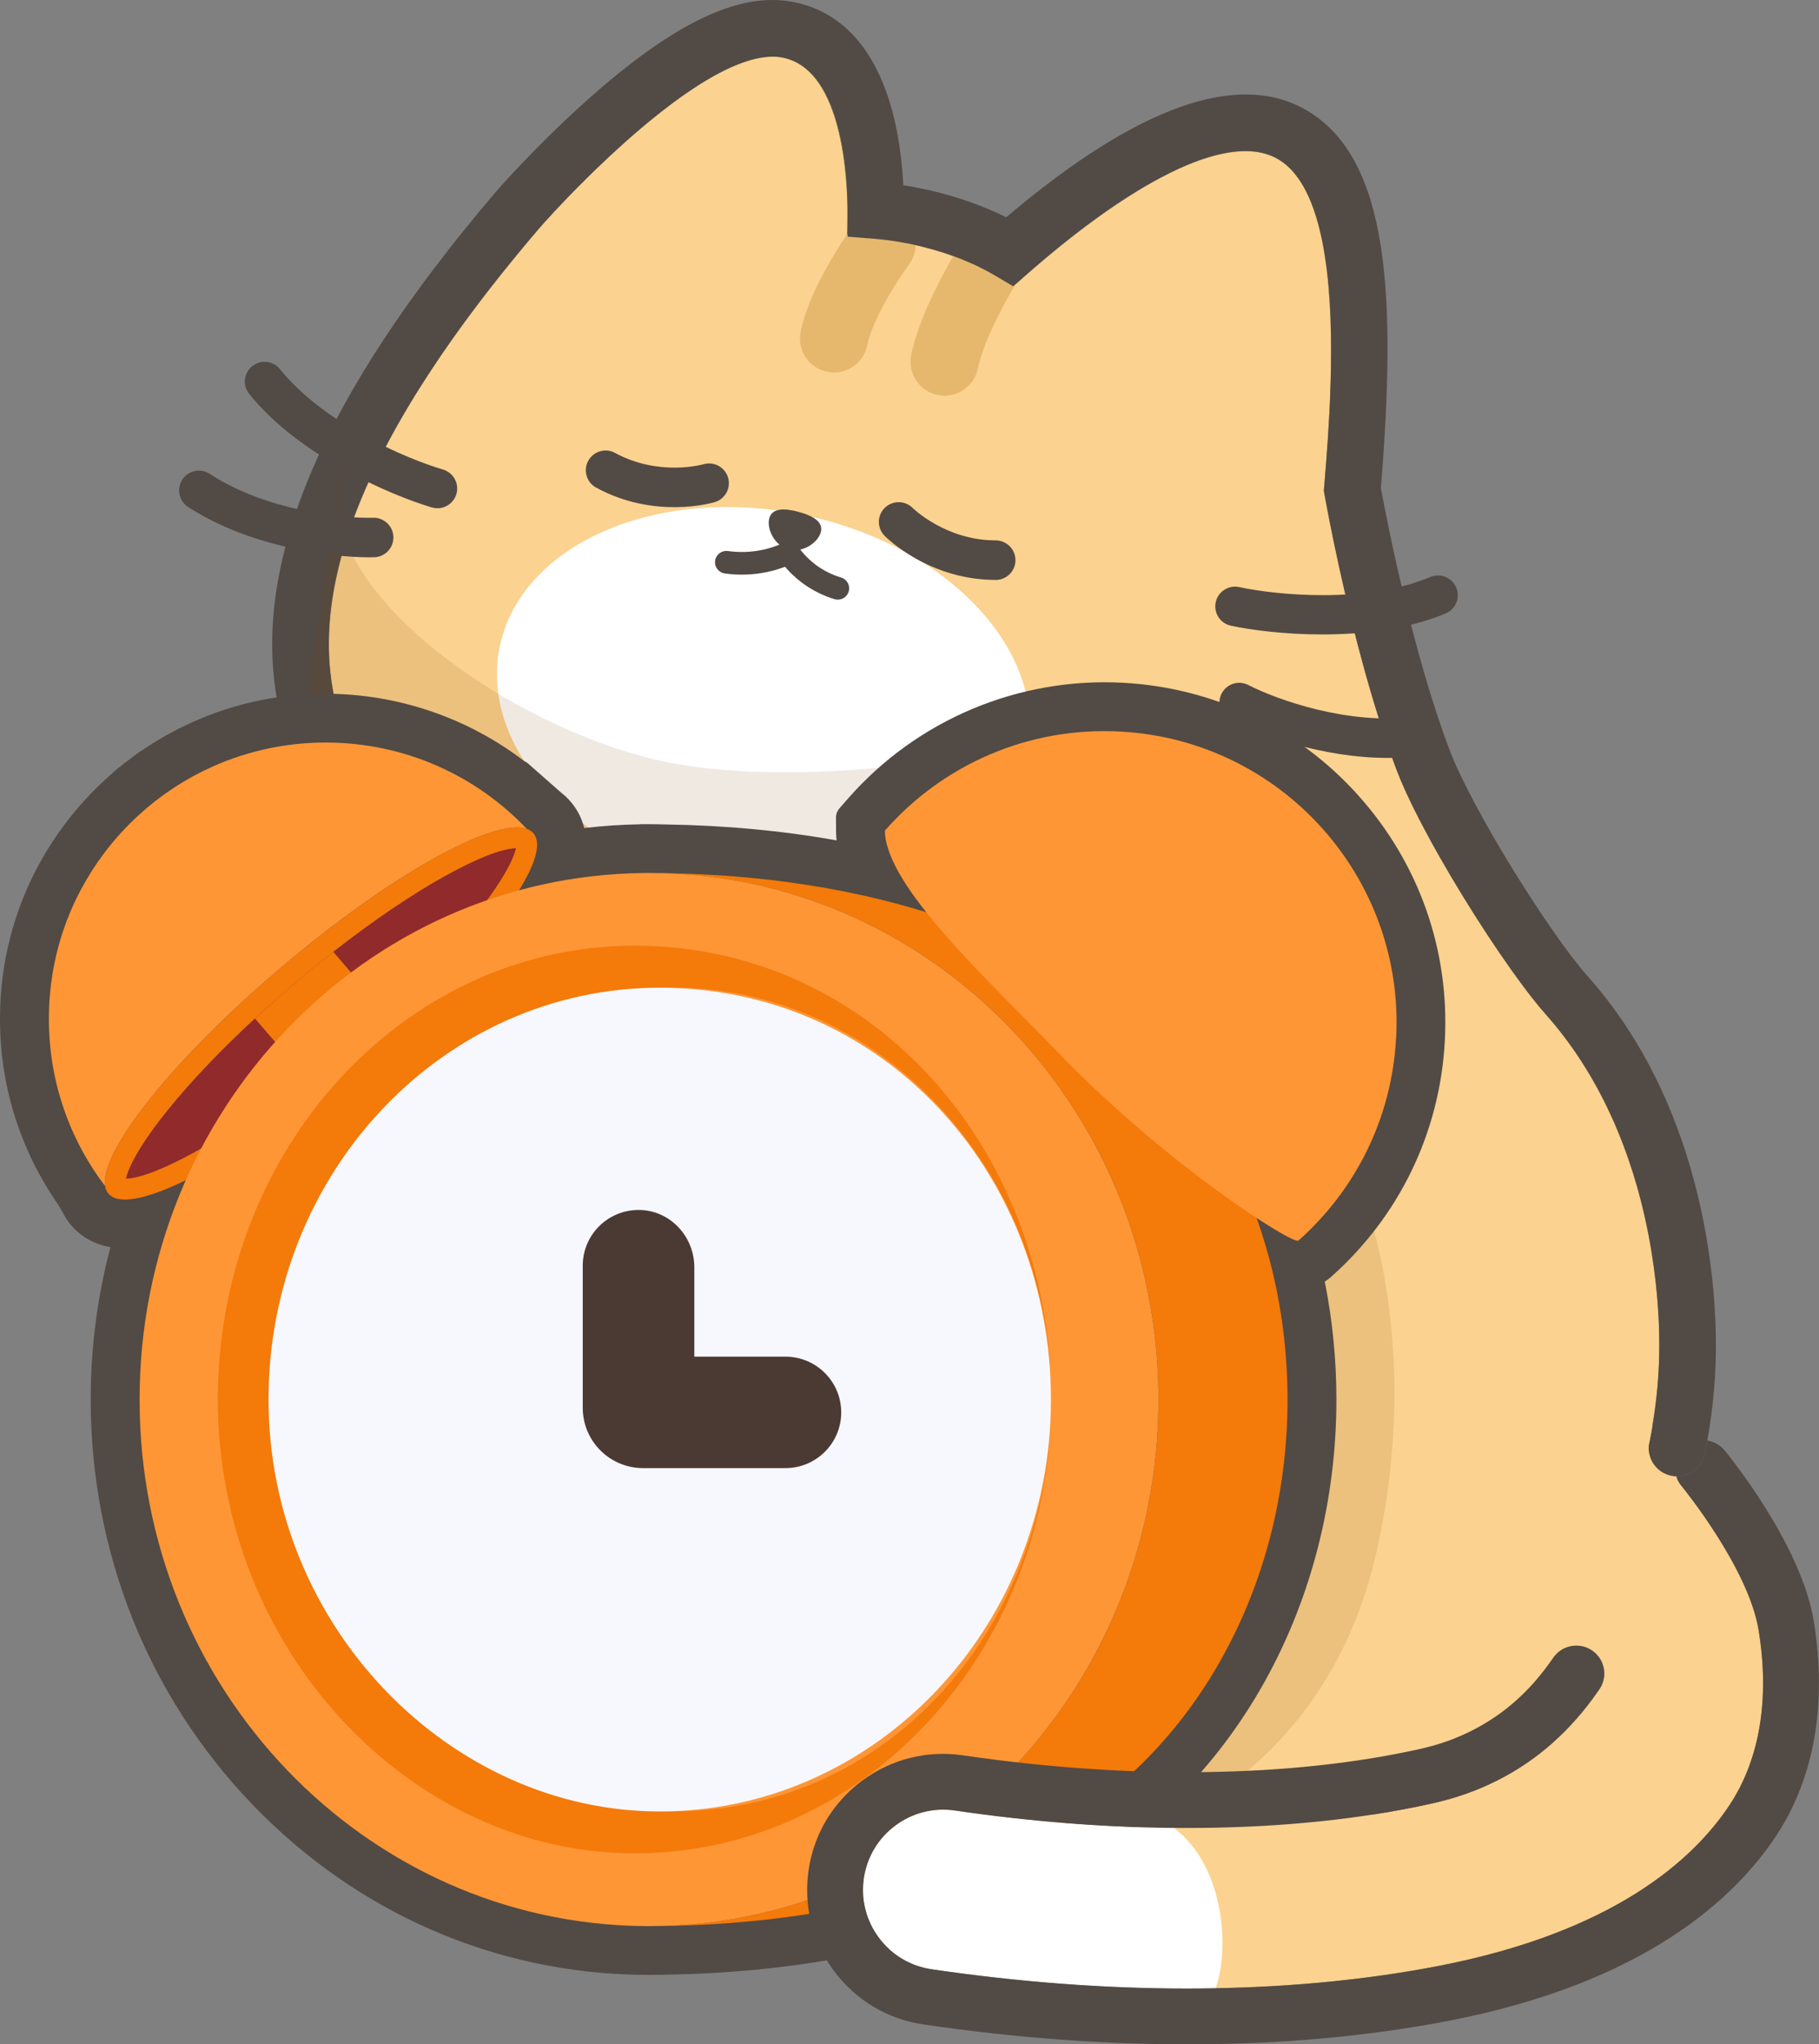 <svg width="154" height="173" viewBox="0 0 154 173" fill="none" xmlns="http://www.w3.org/2000/svg">
<rect x="0" y="0" width="154" height="173" fill="#808080" stroke="none"/>
<g clip-path="url(#clip0_2449_29536)">
<path d="M140.479 113.851C140.479 114.075 140.476 114.296 140.47 114.518C140.47 114.624 140.47 114.73 140.464 114.836C140.464 115.01 140.455 115.181 140.45 115.353C140.444 115.477 140.438 115.603 140.432 115.727C140.42 115.952 140.408 116.173 140.396 116.394C140.373 116.737 140.346 117.079 140.317 117.418C140.222 118.513 140.083 119.581 139.903 120.626C139.811 121.184 139.708 121.733 139.592 122.276C137.7 131.285 133.187 138.205 130.168 142.041C130.163 142.053 130.154 142.062 130.145 142.071C128.856 143.708 127.845 144.783 127.434 145.207C127.21 145.441 126.982 145.671 126.751 145.898C126.695 145.954 126.639 146.007 126.583 146.063C126.332 146.311 126.077 146.553 125.817 146.795C125.548 147.046 125.273 147.294 124.998 147.539C124.992 147.545 124.987 147.551 124.981 147.553C124.413 148.058 123.831 148.545 123.243 149.008C121.031 150.767 118.684 152.275 116.237 153.553C112.465 155.524 108.454 156.955 104.321 157.926C104.3 157.929 104.283 157.932 104.265 157.938C104.064 157.985 103.86 158.029 103.659 158.077C103.047 158.212 102.435 158.339 101.82 158.454C101.811 158.454 101.802 158.457 101.797 158.46C101.392 158.534 100.984 158.608 100.576 158.676C100.558 158.679 100.54 158.682 100.525 158.685C100.141 158.746 99.757 158.808 99.367 158.865C98.693 158.965 98.013 159.053 97.327 159.13C96.928 159.177 96.523 159.219 96.121 159.254C95.879 159.278 95.639 159.301 95.4 159.319C94.977 159.354 94.554 159.387 94.132 159.413C94.126 159.413 94.117 159.416 94.111 159.413C93.481 159.455 92.852 159.487 92.222 159.508C91.974 159.52 91.725 159.528 91.474 159.531C91.314 159.537 91.158 159.54 90.998 159.543C90.806 159.549 90.614 159.552 90.422 159.552C90.171 159.552 89.922 159.558 89.671 159.558H89.523C89.183 159.558 88.843 159.555 88.506 159.549C88.143 159.543 87.782 159.537 87.418 159.526C87.099 159.517 86.777 159.505 86.458 159.49C86.233 159.481 86.008 159.472 85.787 159.458C85.515 159.446 85.243 159.431 84.974 159.413C84.705 159.399 84.439 159.381 84.17 159.36C80.495 159.098 76.874 158.575 73.395 157.843C72.544 157.669 71.704 157.478 70.871 157.277C70.167 157.106 69.472 156.929 68.787 156.74C65.807 155.937 62.969 154.987 60.332 153.933C59.942 153.777 59.558 153.618 59.174 153.455C58.978 153.373 58.786 153.29 58.594 153.208C58.316 153.087 58.038 152.966 57.764 152.842C56.874 152.443 55.733 151.93 54.411 151.278C54.199 151.171 53.983 151.062 53.761 150.953C52.354 150.245 50.77 149.383 49.085 148.35C43.923 145.193 37.961 140.483 33.184 133.433C33.045 133.227 32.904 133.017 32.764 132.805C32.626 132.592 32.49 132.38 32.354 132.164C32.342 132.147 32.33 132.129 32.318 132.111C32.058 131.698 31.801 131.276 31.547 130.845C31.417 130.621 31.284 130.394 31.156 130.166C31.026 129.939 30.899 129.709 30.772 129.476C30.361 128.723 29.98 127.971 29.622 127.221C26.282 120.228 25.197 113.606 24.901 108.554C24.872 108.073 24.851 107.612 24.837 107.167C24.831 106.966 24.825 106.768 24.819 106.576C24.816 106.479 24.813 106.382 24.813 106.287C24.801 105.564 24.804 104.886 24.81 104.257C24.81 104.139 24.813 104.024 24.816 103.912C24.822 103.682 24.828 103.46 24.834 103.245C24.845 102.808 24.86 102.424 24.875 102.097C24.887 101.802 24.896 101.489 24.901 101.159C24.904 101.052 24.907 100.94 24.907 100.828C24.91 100.716 24.91 100.601 24.913 100.486C24.916 100.258 24.919 100.025 24.922 99.783C24.922 99.665 24.925 99.544 24.925 99.423C24.928 99.199 24.931 98.969 24.934 98.736C24.937 98.503 24.94 98.267 24.943 98.022C24.946 97.78 24.949 97.535 24.955 97.284C24.964 96.909 24.972 96.523 24.984 96.13C24.99 95.953 24.996 95.773 25.005 95.593C25.014 95.31 25.029 95.023 25.04 94.734C25.052 94.525 25.061 94.315 25.076 94.103C25.085 93.938 25.097 93.775 25.105 93.61C25.129 93.271 25.153 92.928 25.182 92.58C25.212 92.232 25.244 91.881 25.28 91.527C25.301 91.347 25.318 91.169 25.339 90.993C25.36 90.812 25.38 90.635 25.404 90.452C25.425 90.264 25.451 90.072 25.478 89.88C25.502 89.709 25.525 89.538 25.552 89.364C25.605 88.998 25.664 88.632 25.729 88.26C25.762 88.074 25.794 87.888 25.83 87.702C25.862 87.516 25.901 87.327 25.939 87.141C25.977 86.956 26.016 86.767 26.057 86.578C26.14 86.194 26.229 85.811 26.326 85.427C26.374 85.244 26.418 85.064 26.468 84.881C26.518 84.692 26.572 84.503 26.625 84.314C26.678 84.123 26.734 83.934 26.79 83.745C26.796 83.724 26.802 83.704 26.808 83.683C26.921 83.323 27.036 82.963 27.16 82.606C27.29 82.225 27.426 81.847 27.574 81.467C27.645 81.278 27.721 81.089 27.798 80.9C27.931 80.57 28.073 80.242 28.221 79.915C28.262 79.823 28.304 79.729 28.348 79.637C28.413 79.493 28.481 79.348 28.552 79.206C28.638 79.023 28.73 78.843 28.821 78.663C28.86 78.587 28.898 78.51 28.936 78.436C29.002 78.309 29.07 78.182 29.137 78.055C29.256 77.834 29.38 77.616 29.504 77.397C29.584 77.259 29.667 77.117 29.749 76.978C29.841 76.825 29.933 76.674 30.03 76.524C30.483 75.795 30.976 75.078 31.514 74.376C31.612 74.252 31.706 74.128 31.807 74.004C31.91 73.868 32.02 73.735 32.129 73.602C32.161 73.564 32.191 73.526 32.227 73.487C32.318 73.375 32.416 73.263 32.513 73.148C32.904 72.697 33.317 72.248 33.752 71.808C33.826 71.731 33.9 71.658 33.977 71.584C34.603 70.961 35.274 70.356 35.992 69.772C36.56 69.309 35.257 69.002 34.958 68.94C34.919 68.931 34.899 68.928 34.899 68.928C34.701 68.686 34.491 68.45 34.272 68.214L34.175 68.108C33.873 67.789 33.548 67.459 33.211 67.122C32.38 66.284 31.502 65.402 30.704 64.328C30.627 64.224 30.55 64.118 30.477 64.012C30.4 63.906 30.326 63.796 30.252 63.684C30.187 63.587 30.122 63.487 30.06 63.383C30.024 63.33 29.992 63.28 29.959 63.224C29.773 62.914 29.593 62.59 29.421 62.244C29.359 62.114 29.294 61.984 29.235 61.849C29.179 61.728 29.126 61.604 29.07 61.477C29.064 61.465 29.061 61.45 29.055 61.439C28.998 61.297 28.942 61.155 28.886 61.008C28.78 60.724 28.679 60.429 28.588 60.123C28.529 59.919 28.469 59.715 28.419 59.503C28.393 59.405 28.369 59.308 28.348 59.208C28.298 59.007 28.257 58.8 28.215 58.591C28.153 58.258 28.097 57.924 28.05 57.585C26.894 49.292 30.79 40.298 35.738 32.498C36.247 31.699 36.782 30.89 37.34 30.07C39.33 27.148 41.417 24.436 43.365 22.052C44.059 21.199 44.778 20.338 45.52 19.467C46.061 18.833 47.503 17.236 49.431 15.321C49.617 15.135 49.809 14.943 50.007 14.752C50.045 14.713 50.087 14.672 50.128 14.633C50.235 14.527 50.344 14.421 50.456 14.315C51.187 13.609 51.967 12.878 52.78 12.152C52.88 12.06 52.981 11.969 53.084 11.88C53.279 11.706 53.477 11.532 53.675 11.361L54.057 11.033C54.432 10.712 54.796 10.408 55.154 10.118C55.319 9.983 55.482 9.853 55.641 9.726C55.789 9.608 55.934 9.493 56.079 9.381C56.431 9.106 56.773 8.847 57.104 8.602C57.341 8.428 57.577 8.259 57.814 8.091C57.82 8.088 57.826 8.082 57.832 8.079C60.344 6.312 62.842 5.004 64.902 4.819C65.018 4.807 65.13 4.798 65.237 4.795C65.384 4.795 65.526 4.795 65.659 4.798C65.881 4.81 66.082 4.833 66.265 4.872C66.345 4.886 66.422 4.904 66.499 4.925C66.673 4.969 66.842 5.025 67.004 5.09C67.054 5.108 67.105 5.128 67.155 5.152C71.199 6.899 71.817 14.43 71.746 18.499V18.57C71.734 19.187 71.707 19.724 71.675 20.143C72.257 20.122 72.872 20.131 73.504 20.166H73.564L73.951 20.202C74.181 20.22 74.415 20.243 74.645 20.267C75.101 20.314 75.565 20.376 76.032 20.456C76.047 20.459 76.058 20.459 76.073 20.462C76.26 20.494 76.446 20.526 76.629 20.562C76.936 20.618 77.244 20.68 77.545 20.751C77.699 20.783 77.853 20.819 78.004 20.857C78.101 20.878 78.196 20.904 78.29 20.931C78.737 21.043 79.183 21.17 79.623 21.308C79.919 21.4 80.212 21.497 80.504 21.601C80.649 21.654 80.794 21.707 80.939 21.76C81.228 21.869 81.515 21.984 81.799 22.102C81.941 22.161 82.08 22.223 82.222 22.285C82.503 22.409 82.778 22.539 83.049 22.675C83.457 22.878 83.856 23.094 84.244 23.321C84.255 23.327 84.264 23.333 84.276 23.339C84.779 23.64 85.261 23.959 85.716 24.298C85.967 24.071 86.283 23.784 86.659 23.451C86.848 23.286 87.049 23.109 87.265 22.923C87.339 22.855 87.412 22.79 87.486 22.731C90.141 20.444 94.602 16.861 98.959 14.678C99.053 14.627 99.145 14.583 99.237 14.539C102.335 13.025 105.362 12.249 107.62 13.181C107.72 13.223 107.818 13.267 107.916 13.314C107.924 13.32 107.936 13.323 107.945 13.329C108.043 13.376 108.137 13.429 108.232 13.486C108.288 13.518 108.344 13.553 108.397 13.589C108.507 13.66 108.613 13.736 108.717 13.816H108.72C108.823 13.899 108.924 13.984 109.021 14.073H109.024C109.074 14.12 109.125 14.167 109.169 14.214C109.317 14.356 109.456 14.507 109.589 14.669C112.616 18.296 112.902 26.679 112.601 33.753V33.782C112.583 34.166 112.565 34.547 112.548 34.921C112.515 35.559 112.477 36.181 112.438 36.783C112.423 37.025 112.409 37.261 112.391 37.495C112.353 38.079 112.311 38.639 112.27 39.171C112.255 39.354 112.24 39.531 112.225 39.708C112.199 40.074 112.169 40.425 112.143 40.755C112.128 40.912 112.116 41.068 112.104 41.219L112.078 41.531L112.084 41.561L112.104 41.682C112.113 41.726 112.122 41.779 112.134 41.838C112.143 41.886 112.152 41.936 112.16 41.992C112.175 42.077 112.193 42.175 112.214 42.284C112.225 42.337 112.234 42.396 112.246 42.455C112.282 42.65 112.323 42.877 112.373 43.128C112.388 43.196 112.4 43.27 112.415 43.346C112.456 43.571 112.503 43.812 112.556 44.072C112.574 44.164 112.595 44.261 112.613 44.358C112.672 44.654 112.734 44.966 112.802 45.294C112.823 45.406 112.846 45.518 112.87 45.63C112.882 45.681 112.893 45.734 112.902 45.784C112.938 45.964 112.976 46.147 113.018 46.336C113.047 46.477 113.08 46.622 113.109 46.769C113.157 46.997 113.207 47.23 113.26 47.466C113.29 47.599 113.316 47.731 113.346 47.87C113.396 48.097 113.446 48.33 113.502 48.566C113.913 50.417 114.41 52.509 114.98 54.693C115.108 55.18 115.241 55.672 115.377 56.168C115.377 56.174 115.38 56.177 115.38 56.183C115.456 56.472 115.536 56.761 115.619 57.053C115.708 57.363 115.796 57.673 115.885 57.986C115.971 58.29 116.059 58.591 116.151 58.895C116.231 59.166 116.314 59.441 116.396 59.712C116.408 59.745 116.417 59.777 116.426 59.807C116.503 60.06 116.58 60.314 116.662 60.568C116.73 60.786 116.798 61.005 116.869 61.22C116.923 61.388 116.976 61.554 117.032 61.722C117.413 62.888 117.812 64.029 118.229 65.133C118.333 65.408 118.448 65.697 118.572 65.995C118.652 66.181 118.735 66.37 118.82 66.564C118.865 66.665 118.909 66.768 118.956 66.871L119.08 67.146C119.095 67.172 119.107 67.202 119.122 67.234C119.261 67.532 119.406 67.839 119.559 68.152C119.613 68.261 119.666 68.373 119.725 68.486C119.834 68.71 119.95 68.937 120.068 69.167C120.242 69.51 120.425 69.861 120.615 70.215C121.011 70.967 121.436 71.737 121.883 72.519C124.428 76.99 127.57 81.738 129.805 84.565C130.171 85.031 130.52 85.448 130.84 85.808C130.973 85.955 131.103 86.106 131.23 86.256C131.36 86.407 131.487 86.557 131.611 86.708C131.735 86.858 131.859 87.012 131.981 87.165C132.105 87.322 132.229 87.478 132.347 87.634C132.459 87.779 132.569 87.926 132.678 88.074C132.743 88.162 132.811 88.251 132.873 88.343C132.971 88.472 133.065 88.605 133.157 88.738C133.184 88.776 133.21 88.815 133.237 88.853C133.328 88.986 133.42 89.116 133.509 89.248C134.472 90.68 135.306 92.149 136.024 93.631C136.089 93.763 136.151 93.896 136.214 94.029C136.58 94.802 136.914 95.578 137.219 96.354C137.281 96.511 137.343 96.67 137.402 96.826C137.464 96.989 137.526 97.154 137.585 97.316C137.65 97.49 137.712 97.665 137.774 97.842C137.828 97.992 137.881 98.143 137.931 98.293C138.043 98.618 138.147 98.942 138.25 99.267C138.351 99.586 138.448 99.904 138.537 100.22C138.543 100.244 138.549 100.267 138.558 100.288C138.691 100.742 138.812 101.194 138.924 101.64C139.988 105.786 140.317 109.406 140.42 111.587C140.423 111.682 140.429 111.773 140.435 111.865C140.444 112.098 140.452 112.322 140.458 112.534C140.461 112.65 140.464 112.759 140.467 112.859V112.903C140.467 112.962 140.467 113.015 140.467 113.066C140.467 113.116 140.47 113.163 140.47 113.21C140.47 113.423 140.476 113.638 140.476 113.851H140.479Z" fill="#FBD28F"/>
<path d="M86.968 63.714C88.707 55.028 80.115 45.992 67.779 43.531C55.442 41.07 44.032 46.117 42.293 54.803C40.554 63.489 49.146 72.525 61.483 74.986C73.819 77.447 85.23 72.4 86.968 63.714Z" fill="white"/>
<path d="M79.972 33.487C79.786 33.487 79.597 33.469 79.405 33.431C77.847 33.121 76.836 31.607 77.146 30.052C77.924 26.163 80.966 21.235 81.096 21.028C81.932 19.68 83.709 19.264 85.057 20.099C86.408 20.934 86.824 22.704 85.988 24.053C84.977 25.679 83.215 29.052 82.789 31.177C82.517 32.543 81.314 33.487 79.972 33.487Z" fill="#E6B86E"/>
<path d="M70.608 31.52C70.421 31.52 70.232 31.502 70.04 31.463C68.482 31.154 67.471 29.64 67.782 28.085C68.571 24.148 71.947 19.483 72.328 18.963C73.271 17.685 75.071 17.414 76.351 18.352C77.631 19.294 77.906 21.091 76.963 22.369C75.81 23.93 73.833 27.17 73.425 29.212C73.153 30.578 71.95 31.523 70.608 31.523V31.52Z" fill="#E6B86E"/>
<path d="M71.208 48.877C70.578 48.688 69.984 48.411 69.437 48.057C68.79 47.638 68.228 47.112 67.749 46.505C67.998 46.449 68.246 46.357 68.485 46.218C68.994 45.92 69.369 45.481 69.49 45.041C69.546 44.828 69.54 44.631 69.467 44.448C69.399 44.277 69.275 44.117 69.094 43.973C68.778 43.719 68.281 43.498 67.616 43.318C66.951 43.138 66.41 43.076 66.011 43.138C65.781 43.173 65.591 43.247 65.449 43.359C65.296 43.48 65.186 43.648 65.13 43.858C65.012 44.297 65.112 44.867 65.402 45.38C65.562 45.664 65.76 45.903 65.99 46.089C65.506 46.286 65.006 46.44 64.498 46.543C63.557 46.735 62.591 46.764 61.627 46.632C61.101 46.561 60.619 46.924 60.545 47.449C60.471 47.974 60.838 48.455 61.364 48.529C62.544 48.691 63.729 48.656 64.885 48.42C65.423 48.311 65.949 48.157 66.463 47.962C67.022 48.62 67.672 49.19 68.397 49.659C69.094 50.111 69.854 50.462 70.655 50.704C70.747 50.73 70.841 50.745 70.933 50.745C71.344 50.745 71.725 50.48 71.849 50.066C72.003 49.559 71.716 49.025 71.208 48.871V48.877Z" fill="#524A44"/>
<path d="M84.294 49.075C78.63 49.075 75.039 45.492 74.888 45.339C74.24 44.681 74.249 43.621 74.909 42.975C75.568 42.329 76.629 42.337 77.276 42.996C77.297 43.016 80.073 45.731 84.294 45.731C85.219 45.731 85.97 46.481 85.97 47.404C85.97 48.328 85.219 49.078 84.294 49.078V49.075Z" fill="#524A44"/>
<path d="M50.471 41.263C55.44 43.975 60.315 42.553 60.519 42.491C61.403 42.222 61.905 41.29 61.636 40.407C61.367 39.522 60.433 39.023 59.549 39.292C59.52 39.301 55.78 40.351 52.076 38.33C51.263 37.887 50.246 38.185 49.803 38.994C49.36 39.803 49.658 40.821 50.468 41.263H50.471Z" fill="#524A44"/>
<path d="M144.544 121.904C144.476 122.278 144.402 122.653 144.325 123.028C144.227 123.494 144 123.901 143.689 124.217C143.234 124.683 142.599 124.955 141.922 124.94C141.78 124.937 141.635 124.92 141.49 124.89C140.263 124.636 139.453 123.494 139.592 122.275C139.708 121.732 139.811 121.184 139.903 120.626C140.083 119.581 140.222 118.513 140.317 117.418C140.349 117.079 140.376 116.739 140.396 116.394C140.408 116.173 140.42 115.952 140.432 115.727C140.441 115.603 140.447 115.476 140.45 115.353C140.456 115.181 140.461 115.01 140.464 114.836C140.47 114.73 140.47 114.624 140.47 114.517C140.476 114.296 140.479 114.072 140.479 113.85C140.479 113.629 140.476 113.423 140.473 113.21C140.473 113.163 140.47 113.116 140.47 113.066C140.47 113.012 140.47 112.959 140.47 112.903V112.859C140.467 112.759 140.464 112.649 140.461 112.534C140.456 112.322 140.447 112.098 140.438 111.864C140.435 111.776 140.429 111.682 140.423 111.587C140.32 109.406 139.991 105.786 138.927 101.639C138.815 101.194 138.694 100.742 138.561 100.288C138.552 100.267 138.546 100.244 138.54 100.22C138.451 99.904 138.354 99.585 138.253 99.267C138.15 98.942 138.046 98.618 137.934 98.293C137.884 98.142 137.834 97.992 137.777 97.841C137.715 97.665 137.653 97.49 137.588 97.316C137.532 97.154 137.47 96.992 137.405 96.826C137.346 96.67 137.287 96.514 137.222 96.354C136.917 95.578 136.583 94.802 136.217 94.029C136.155 93.896 136.092 93.763 136.027 93.63C135.309 92.149 134.475 90.68 133.512 89.248C133.423 89.115 133.331 88.986 133.24 88.853C133.213 88.814 133.187 88.776 133.16 88.738C133.068 88.605 132.974 88.472 132.876 88.342C132.814 88.251 132.746 88.162 132.681 88.074C132.572 87.926 132.462 87.779 132.35 87.634C132.232 87.478 132.108 87.321 131.984 87.165C131.862 87.011 131.738 86.858 131.614 86.708C131.49 86.557 131.363 86.407 131.233 86.256C131.106 86.106 130.976 85.955 130.843 85.808C130.523 85.448 130.174 85.031 129.808 84.565C127.573 81.738 124.431 76.99 121.886 72.519C121.439 71.737 121.014 70.967 120.618 70.215C120.428 69.861 120.245 69.509 120.071 69.167C119.953 68.937 119.837 68.71 119.728 68.485C119.672 68.373 119.618 68.264 119.562 68.152C119.412 67.839 119.264 67.532 119.125 67.234C119.11 67.202 119.098 67.172 119.083 67.146C119.042 67.051 119.001 66.96 118.959 66.871C118.912 66.768 118.868 66.665 118.823 66.564C118.738 66.37 118.655 66.181 118.575 65.995C118.451 65.697 118.336 65.407 118.232 65.133C117.815 64.029 117.416 62.887 117.035 61.722C116.979 61.554 116.926 61.388 116.872 61.22C116.801 61.005 116.733 60.786 116.665 60.568C116.586 60.314 116.506 60.06 116.429 59.807C116.42 59.777 116.411 59.745 116.399 59.712C116.317 59.441 116.237 59.169 116.154 58.895C116.065 58.591 115.977 58.287 115.888 57.986C115.799 57.673 115.711 57.363 115.622 57.053C115.542 56.761 115.462 56.472 115.383 56.183C115.383 56.177 115.38 56.174 115.38 56.168C115.244 55.672 115.111 55.179 114.983 54.693C114.413 52.509 113.916 50.417 113.505 48.566C113.452 48.33 113.399 48.097 113.349 47.87C113.319 47.731 113.293 47.599 113.263 47.466C113.21 47.227 113.16 46.996 113.112 46.769C113.083 46.622 113.05 46.477 113.021 46.336C112.982 46.147 112.944 45.964 112.905 45.784C112.897 45.733 112.885 45.68 112.873 45.63C112.852 45.515 112.829 45.403 112.805 45.294C112.737 44.963 112.675 44.651 112.616 44.358C112.598 44.261 112.577 44.164 112.56 44.072C112.509 43.812 112.462 43.57 112.418 43.346C112.403 43.269 112.391 43.196 112.376 43.128C112.329 42.877 112.288 42.653 112.249 42.455C112.237 42.396 112.228 42.337 112.217 42.284C112.199 42.178 112.181 42.08 112.163 41.992C112.155 41.936 112.146 41.885 112.137 41.838L112.107 41.682L112.087 41.561C112.084 41.546 112.081 41.537 112.081 41.531L112.107 41.218C112.119 41.068 112.134 40.915 112.146 40.755C112.172 40.425 112.202 40.074 112.228 39.708C112.243 39.533 112.258 39.353 112.273 39.171C112.314 38.639 112.356 38.079 112.394 37.494C112.412 37.261 112.426 37.022 112.441 36.783C112.48 36.181 112.518 35.559 112.551 34.921C112.571 34.546 112.589 34.166 112.604 33.782V33.753C112.905 26.679 112.619 18.296 109.592 14.669C109.459 14.506 109.32 14.356 109.172 14.214C109.128 14.167 109.077 14.12 109.027 14.076H109.024C108.927 13.984 108.826 13.899 108.723 13.819H108.72C108.616 13.736 108.51 13.659 108.4 13.589C108.347 13.553 108.291 13.518 108.235 13.485C108.14 13.429 108.046 13.379 107.948 13.329C107.939 13.323 107.927 13.32 107.919 13.314C107.821 13.267 107.723 13.223 107.623 13.181C105.365 12.249 102.338 13.025 99.24 14.539C99.148 14.583 99.053 14.63 98.962 14.678C95.636 16.321 91.755 19.033 87.49 22.731C87.416 22.79 87.342 22.855 87.268 22.923C87.206 22.973 87.147 23.026 87.085 23.079L86.662 23.451L85.775 24.227L84.279 23.339C84.279 23.339 84.258 23.327 84.247 23.321C83.865 23.094 83.466 22.878 83.052 22.675C82.784 22.536 82.506 22.406 82.225 22.285C82.086 22.22 81.944 22.158 81.802 22.102C81.521 21.978 81.234 21.866 80.942 21.76C80.8 21.701 80.655 21.648 80.507 21.601C80.218 21.494 79.925 21.397 79.626 21.308C79.189 21.167 78.746 21.043 78.293 20.931C78.199 20.904 78.104 20.878 78.007 20.857C77.853 20.822 77.702 20.783 77.548 20.751C77.247 20.68 76.939 20.618 76.632 20.562C76.446 20.526 76.26 20.491 76.076 20.462C76.061 20.459 76.05 20.459 76.035 20.456C75.568 20.376 75.104 20.314 74.648 20.267C74.282 20.225 73.921 20.193 73.567 20.169H73.507L71.757 20.025L71.749 18.57V18.499C71.82 14.43 71.202 6.899 67.158 5.152C67.108 5.128 67.057 5.108 67.007 5.09C66.845 5.025 66.676 4.969 66.502 4.925C66.425 4.904 66.348 4.886 66.268 4.872C66.085 4.833 65.884 4.81 65.662 4.798C65.523 4.789 65.384 4.789 65.24 4.795C62.922 4.866 59.998 6.471 57.108 8.602C56.776 8.846 56.434 9.106 56.082 9.381C55.937 9.493 55.789 9.608 55.644 9.726C55.482 9.853 55.319 9.983 55.157 10.118C54.799 10.408 54.435 10.711 54.06 11.033L53.678 11.361C53.48 11.532 53.282 11.706 53.087 11.88C52.984 11.969 52.883 12.06 52.783 12.152C51.97 12.877 51.19 13.609 50.459 14.315C50.35 14.421 50.241 14.527 50.131 14.633C50.09 14.672 50.048 14.713 50.01 14.751C49.812 14.943 49.62 15.132 49.434 15.321C47.506 17.236 46.064 18.832 45.523 19.467C44.781 20.337 44.062 21.199 43.368 22.052C41.42 24.436 39.333 27.148 37.343 30.07C36.785 30.89 36.25 31.699 35.741 32.498C29.575 42.172 27.045 50.455 28.053 57.584C28.1 57.924 28.156 58.257 28.218 58.591C28.26 58.8 28.301 59.007 28.351 59.208C28.372 59.308 28.396 59.405 28.422 59.503C28.472 59.715 28.532 59.919 28.591 60.122C28.682 60.429 28.783 60.724 28.889 61.008C28.942 61.155 28.999 61.297 29.058 61.438C29.064 61.45 29.067 61.465 29.073 61.477C29.126 61.604 29.179 61.728 29.238 61.849C29.297 61.984 29.359 62.114 29.424 62.244C29.593 62.589 29.773 62.914 29.962 63.224C29.995 63.28 30.027 63.33 30.063 63.383C30.125 63.486 30.19 63.587 30.255 63.684C30.329 63.796 30.403 63.906 30.48 64.012C30.553 64.121 30.63 64.224 30.707 64.328C31.505 65.402 32.383 66.284 33.214 67.122C33.551 67.459 33.876 67.789 34.178 68.108L34.275 68.214C34.494 68.45 34.704 68.686 34.902 68.928C34.902 68.928 34.922 68.931 34.961 68.94L35.783 69.816L34.107 71.457C34.065 71.498 34.021 71.54 33.98 71.584C33.903 71.658 33.829 71.731 33.755 71.808C33.32 72.248 32.907 72.696 32.516 73.148C32.419 73.26 32.321 73.372 32.23 73.487C32.194 73.526 32.164 73.564 32.132 73.602C32.023 73.735 31.913 73.868 31.81 74.004C31.709 74.128 31.612 74.252 31.517 74.376C30.979 75.078 30.485 75.795 30.033 76.524C29.936 76.674 29.844 76.825 29.752 76.975C29.67 77.117 29.587 77.256 29.507 77.397C29.383 77.616 29.259 77.834 29.14 78.055C29.073 78.182 29.005 78.309 28.939 78.436C28.901 78.51 28.863 78.587 28.824 78.663C28.73 78.843 28.641 79.023 28.555 79.206C28.484 79.348 28.416 79.493 28.351 79.637C28.307 79.728 28.265 79.823 28.224 79.914C28.076 80.242 27.934 80.57 27.801 80.9C27.722 81.089 27.648 81.278 27.577 81.467C27.429 81.847 27.29 82.225 27.163 82.606C27.039 82.966 26.921 83.326 26.811 83.683C26.805 83.704 26.799 83.724 26.793 83.745C26.734 83.937 26.681 84.126 26.628 84.314C26.572 84.503 26.521 84.692 26.471 84.881C26.421 85.064 26.374 85.244 26.329 85.427C26.232 85.811 26.143 86.194 26.06 86.578C26.019 86.764 25.98 86.953 25.942 87.141C25.904 87.327 25.865 87.516 25.833 87.702C25.797 87.888 25.762 88.077 25.732 88.26C25.667 88.632 25.608 88.998 25.555 89.363C25.528 89.537 25.502 89.709 25.481 89.88C25.454 90.072 25.428 90.263 25.407 90.452C25.383 90.632 25.36 90.812 25.342 90.992C25.321 91.169 25.301 91.347 25.283 91.523C25.247 91.881 25.215 92.232 25.185 92.58C25.156 92.928 25.132 93.27 25.108 93.61C25.097 93.775 25.088 93.94 25.079 94.103C25.064 94.315 25.055 94.525 25.044 94.734C25.029 95.023 25.017 95.313 25.008 95.593C24.999 95.773 24.993 95.953 24.987 96.13C24.976 96.522 24.967 96.909 24.958 97.284C24.952 97.535 24.949 97.78 24.946 98.022C24.943 98.263 24.94 98.502 24.937 98.736C24.934 98.969 24.931 99.199 24.928 99.423C24.928 99.544 24.925 99.665 24.925 99.783C24.922 100.022 24.919 100.255 24.916 100.486C24.913 100.601 24.913 100.716 24.91 100.828C24.907 100.94 24.907 101.049 24.904 101.158C24.899 101.486 24.89 101.802 24.878 102.097C24.863 102.424 24.848 102.808 24.837 103.245C24.828 103.454 24.822 103.676 24.819 103.912C24.819 104.024 24.813 104.139 24.813 104.257C24.801 104.865 24.801 105.546 24.816 106.287C24.816 106.382 24.816 106.479 24.822 106.576C24.822 106.768 24.831 106.966 24.84 107.167C24.854 107.612 24.875 108.073 24.904 108.554C25.2 113.606 26.285 120.228 29.625 127.221C29.983 127.971 30.364 128.723 30.775 129.476C30.902 129.709 31.029 129.939 31.16 130.166C31.287 130.394 31.417 130.621 31.55 130.845C31.801 131.276 32.058 131.698 32.321 132.111C32.333 132.129 32.345 132.146 32.357 132.164C32.49 132.38 32.629 132.595 32.767 132.805C32.907 133.017 33.048 133.226 33.187 133.433C37.964 140.483 43.926 145.193 49.088 148.35C50.773 149.383 52.357 150.245 53.764 150.953C53.986 151.065 54.202 151.174 54.414 151.278C55.736 151.93 56.877 152.443 57.767 152.842C58.042 152.965 58.319 153.086 58.597 153.207C58.789 153.293 58.982 153.376 59.177 153.455C59.561 153.618 59.945 153.777 60.335 153.933C63.055 155.028 65.887 155.97 68.787 156.754C68.645 157.241 68.538 157.743 68.462 158.254C68.296 159.387 68.296 160.517 68.462 161.618C64.06 160.482 59.794 159.003 55.798 157.206C50.226 154.704 35.425 148.055 26.56 131.76C19.4 118.599 19.915 106.03 20.086 101.899C20.113 101.185 20.125 100.306 20.134 99.373C20.207 92.385 20.34 79.717 29.099 69.775C27.009 67.624 24.494 64.658 23.506 59.485C21.248 47.652 27.252 33.546 41.866 16.369C42.848 15.215 46.628 11.08 50.941 7.395C57.713 1.608 62.883 -0.688 67.205 0.177C72.748 1.28 75.999 6.757 76.478 15.681C79.547 16.15 82.579 17.094 85.187 18.387C96.313 8.959 104.886 5.925 110.685 9.372C117.644 13.506 118.22 25.118 116.908 41.295C117.428 44.119 119.556 55.094 122.713 63.442C124.632 68.506 131.23 79.035 134.425 82.626C143.955 93.329 145.182 107.53 145.268 113.139C145.312 116.049 145.07 118.991 144.544 121.904Z" fill="#524A44"/>
<path d="M24.902 108.554C25.2 113.458 26.27 120.186 29.622 127.221C26.282 120.228 25.197 113.606 24.902 108.554Z" fill="#524A44"/>
<path d="M34.899 68.929C34.701 68.687 34.491 68.451 34.272 68.215L34.958 68.941C34.919 68.932 34.899 68.929 34.899 68.929Z" fill="#524A44"/>
<path d="M43.365 22.053C41.109 24.824 39.102 27.494 37.34 30.07C39.33 27.149 41.417 24.437 43.365 22.053Z" fill="#524A44"/>
<path d="M49.085 148.351C43.924 145.193 37.961 140.483 33.184 133.434C37.979 140.492 43.989 145.223 49.085 148.351Z" fill="#524A44"/>
<path d="M64.906 4.819C63.357 4.97 61.092 5.793 57.835 8.08C60.347 6.313 62.845 5.005 64.906 4.819Z" fill="#524A44"/>
<path d="M57.832 8.08C57.832 8.08 57.82 8.089 57.814 8.092C57.82 8.089 57.826 8.083 57.832 8.08Z" fill="#524A44"/>
<path d="M57.105 8.602C57.341 8.428 57.578 8.26 57.814 8.092C57.583 8.254 57.347 8.425 57.105 8.602Z" fill="#524A44"/>
<path d="M65.237 4.795C65.127 4.798 65.015 4.81 64.903 4.819C65.018 4.807 65.13 4.798 65.237 4.795Z" fill="#524A44"/>
<path d="M67.155 5.152C71.199 6.899 71.817 14.43 71.746 18.5V17.827C71.731 15.215 71.347 6.994 67.155 5.152Z" fill="#524A44"/>
<path d="M74.646 20.267C74.279 20.226 73.918 20.194 73.564 20.17L73.951 20.202C74.181 20.22 74.415 20.244 74.646 20.267Z" fill="#524A44"/>
<path d="M76.032 20.456C75.571 20.38 75.107 20.318 74.645 20.268C75.101 20.315 75.565 20.377 76.032 20.456Z" fill="#524A44"/>
<path d="M99.237 14.539C102.335 13.025 105.362 12.249 107.62 13.181C105.604 12.367 102.737 12.851 99.237 14.539Z" fill="#524A44"/>
<path d="M109.589 14.669C112.616 18.296 112.902 26.679 112.601 33.753C112.891 26.771 112.616 18.313 109.589 14.669Z" fill="#524A44"/>
<path d="M129.805 84.565C127.508 81.676 124.392 76.946 121.883 72.519C124.428 76.99 127.57 81.738 129.805 84.565Z" fill="#524A44"/>
<path d="M130.825 145.146C131.466 145.762 131.688 146.65 131.484 147.456C131.386 147.849 131.188 148.217 130.887 148.53C121.626 158.127 108.53 163.571 93.017 164.271C91.9 164.321 90.759 164.347 89.624 164.347C84.341 164.347 78.961 163.819 73.703 162.804C72.901 162.651 72.103 162.485 71.308 162.305C70.353 162.093 69.402 161.866 68.459 161.618C68.293 160.517 68.293 159.387 68.459 158.254C68.535 157.743 68.642 157.241 68.784 156.755C69.475 156.943 70.17 157.121 70.868 157.289C71.704 157.495 72.547 157.684 73.392 157.858C76.942 158.599 80.561 159.107 84.17 159.36C84.439 159.381 84.705 159.399 84.974 159.413C85.243 159.431 85.515 159.446 85.787 159.458C86.008 159.472 86.233 159.481 86.458 159.49C86.777 159.505 87.099 159.517 87.419 159.526C87.782 159.537 88.143 159.543 88.506 159.549C88.846 159.555 89.183 159.558 89.523 159.558H89.671C89.922 159.558 90.171 159.555 90.422 159.552C90.614 159.552 90.806 159.549 90.998 159.543C91.158 159.543 91.315 159.537 91.474 159.531C91.725 159.531 91.974 159.52 92.222 159.508C92.417 159.505 92.609 159.496 92.802 159.487C93.239 159.467 93.677 159.443 94.111 159.413C94.117 159.416 94.126 159.413 94.132 159.413C94.557 159.387 94.98 159.354 95.4 159.319C95.639 159.301 95.879 159.278 96.121 159.254C96.523 159.219 96.928 159.177 97.327 159.13C98.013 159.053 98.693 158.965 99.367 158.865C99.757 158.808 100.141 158.746 100.526 158.685C100.54 158.682 100.558 158.679 100.576 158.676C100.984 158.608 101.392 158.534 101.797 158.46C101.803 158.46 101.811 158.454 101.82 158.454C102.438 158.336 103.05 158.209 103.659 158.077C103.86 158.029 104.064 157.985 104.265 157.938C104.283 157.932 104.3 157.929 104.321 157.926C108.587 156.92 112.563 155.459 116.198 153.559C118.714 152.251 121.067 150.729 123.243 149.008C123.834 148.539 124.413 148.055 124.981 147.553C124.987 147.553 124.993 147.545 124.999 147.539C125.273 147.294 125.548 147.046 125.817 146.795C126.077 146.553 126.332 146.311 126.583 146.063C126.639 146.007 126.695 145.954 126.751 145.898C126.982 145.671 127.21 145.441 127.434 145.207C128.351 144.257 129.87 144.228 130.825 145.146Z" fill="#524A44"/>
<path d="M138.558 100.288C138.691 100.743 138.812 101.194 138.924 101.64C138.809 101.194 138.688 100.743 138.558 100.288Z" fill="#524A44"/>
<path d="M138.924 101.64C139.988 105.786 140.317 109.407 140.42 111.587C140.293 109.076 139.92 105.541 138.924 101.64Z" fill="#524A44"/>
<path d="M139.9 120.624C140.08 119.558 140.219 118.49 140.317 117.419C140.222 118.514 140.083 119.582 139.903 120.627C139.811 121.184 139.708 121.733 139.592 122.276C139.601 122.205 139.613 122.135 139.628 122.061C139.725 121.583 139.817 121.105 139.9 120.624Z" fill="#524A44"/>
<path d="M28.562 42.39C28.531 41.412 28.669 40.445 29 39.5L28.562 42.39C28.863 51.758 44.758 62.152 56.5 64.5C69 67 86.833 63.333 88.5 62.5L115.5 101.5C115.5 101.5 120.5 114 116.5 131.5C112.5 149 99 154 99 154L24 72.5L28.562 42.39Z" fill="#804602" fill-opacity="0.12"/>
<path d="M31.29 47.163C28.02 47.163 21.115 46.292 15.921 42.896C15.147 42.391 14.931 41.352 15.439 40.582C15.948 39.809 16.985 39.593 17.757 40.101C22.472 43.185 28.872 43.884 31.594 43.816C32.513 43.79 33.285 44.528 33.306 45.448C33.326 46.372 32.593 47.136 31.671 47.157C31.55 47.157 31.422 47.16 31.29 47.16V47.163Z" fill="#524A44"/>
<path d="M37.033 43.008C36.876 43.008 36.717 42.984 36.557 42.94C33.045 41.904 25.292 38.561 21.097 33.334C20.518 32.614 20.636 31.561 21.357 30.985C22.078 30.407 23.134 30.525 23.71 31.245C27.385 35.825 34.343 38.803 37.506 39.735C38.393 39.998 38.898 40.927 38.638 41.813C38.422 42.538 37.754 43.011 37.033 43.011V43.008Z" fill="#524A44"/>
<path d="M117.502 64.139C111.948 64.139 106.514 62.156 104.15 60.943C103.328 60.521 103.003 59.511 103.425 58.691C103.848 57.871 104.856 57.546 105.681 57.968C108.105 59.214 114.165 61.377 119.754 60.657C120.668 60.541 121.51 61.185 121.628 62.102C121.747 63.017 121.099 63.855 120.18 63.973C119.293 64.088 118.395 64.139 117.499 64.139H117.502Z" fill="#524A44"/>
<path d="M111.93 53.689C108.764 53.689 105.929 53.318 104.209 52.949C103.304 52.754 102.731 51.866 102.926 50.963C103.121 50.06 104.014 49.487 104.915 49.682C108.14 50.376 115.675 51.093 121.099 48.829C121.954 48.472 122.935 48.876 123.29 49.726C123.648 50.579 123.243 51.559 122.391 51.913C119.175 53.256 115.356 53.689 111.93 53.689Z" fill="#524A44"/>
<path d="M114.998 67.314C109.855 61.586 102.784 58.201 95.089 57.779C86.207 57.301 77.631 60.922 71.805 67.565L71.069 68.406C70.88 68.621 70.776 68.901 70.776 69.188L70.782 70.306C70.782 70.572 70.797 70.843 70.826 71.118C66.23 70.294 61.355 69.843 56.315 69.769C55.851 69.754 55.393 69.748 54.947 69.748H54.698H54.293C54.252 69.748 54.202 69.748 54.157 69.757C52.591 69.784 51.015 69.89 49.457 70.076C49.262 69.259 48.887 68.521 48.334 67.869C48.089 67.574 47.808 67.308 47.503 67.072L44.719 64.623C44.621 64.537 44.509 64.469 44.394 64.419C39.599 60.736 33.64 58.709 27.574 58.709C23.358 58.709 19.309 59.636 15.54 61.462C14.304 62.058 13.104 62.758 11.966 63.54C11.895 63.572 11.83 63.613 11.765 63.661L10.47 64.632C10.432 64.661 10.393 64.693 10.358 64.732C10.287 64.788 10.216 64.847 10.145 64.903C10.065 64.947 9.988 65 9.92 65.062L9.078 65.821C7.783 66.986 6.58 68.299 5.507 69.722C1.904 74.508 0 80.218 0 86.235C0 90.444 0.928 94.486 2.761 98.258L2.811 98.358C3.414 99.586 4.121 100.781 4.904 101.911L5.309 102.596C5.501 102.988 5.741 103.354 6.024 103.687C6.645 104.413 7.695 105.254 9.353 105.541C8.241 109.713 7.68 114.042 7.68 118.439C7.68 131.332 12.525 143.481 21.319 152.653C30.145 161.857 41.908 166.997 54.429 167.121C54.601 167.124 54.775 167.124 54.947 167.124C55.044 167.124 55.142 167.124 55.23 167.121H55.349C55.349 167.121 55.36 167.121 55.363 167.121H55.479C55.751 167.118 56.026 167.115 56.28 167.106C77.259 166.808 88.885 160.012 91.173 158.531L91.374 158.434C91.439 158.401 91.501 158.366 91.56 158.324C91.616 158.292 91.669 158.254 91.717 158.209C98.001 154.574 103.316 149.061 107.094 142.265C111.049 135.145 113.142 126.906 113.142 118.439C113.142 115.063 112.811 111.711 112.157 108.459C112.332 108.347 112.492 108.229 112.648 108.093L112.687 108.058C118.477 102.923 121.898 95.838 122.32 88.112C122.74 80.428 120.139 73.042 114.992 67.311L114.998 67.314Z" fill="#524A44"/>
<path d="M33.681 86.897L32.522 85.551C35.532 82.786 38.183 80.015 40.184 77.524C42.721 74.373 43.507 72.549 43.669 71.79C41.346 71.87 35.425 74.919 28.218 80.555C27.163 81.378 26.084 82.258 24.982 83.19C23.811 84.182 22.676 85.188 21.588 86.194C18.676 88.885 16.11 91.58 14.159 94.005C11.62 97.157 10.834 98.981 10.674 99.739C12.971 99.659 18.78 96.682 25.874 91.172L27.03 92.515C18.434 99.202 10.807 102.923 9.179 101.011C9.031 100.837 8.936 100.621 8.895 100.368C8.472 97.845 13.175 91.547 20.429 84.852C21.511 83.851 22.649 82.845 23.835 81.839C24.919 80.921 25.998 80.041 27.063 79.209C34.999 72.998 42.153 69.279 44.595 70.141C44.828 70.224 45.02 70.347 45.162 70.519C46.803 72.449 41.795 79.448 33.681 86.897Z" fill="#F47A0A"/>
<path d="M21.588 86.193L25.874 91.172C18.78 96.681 12.971 99.659 10.674 99.738C10.834 98.98 11.62 97.156 14.16 94.004C16.111 91.579 18.676 88.885 21.588 86.193Z" fill="#912A2A"/>
<path d="M43.67 71.79C43.507 72.548 42.721 74.372 40.184 77.524C38.183 80.014 35.532 82.785 32.523 85.55L28.218 80.554C35.425 74.918 41.346 71.87 43.67 71.79Z" fill="#912A2A"/>
<path d="M38.296 92.252L31.689 97.924L29.614 95.513L29.448 95.318L27.796 93.403L27.03 92.515L25.874 91.172L21.588 86.194C22.676 85.188 23.811 84.181 24.982 83.19C26.084 82.257 27.163 81.378 28.218 80.555L32.523 85.551L33.681 86.896L34.403 87.731L36.067 89.661L36.212 89.832L38.296 92.252Z" fill="#F47A0A"/>
<path d="M44.595 70.141C41.825 69.164 32.992 74.077 23.835 81.838C14.692 89.584 8.41 97.466 8.895 100.367C5.909 96.442 4.139 91.544 4.139 86.235C4.139 80.926 5.877 76.107 8.815 72.2C9.72 71.002 10.734 69.89 11.848 68.886H11.851C12.368 68.414 12.903 67.972 13.462 67.552C13.465 67.552 13.468 67.547 13.468 67.547C14.674 66.638 15.975 65.841 17.346 65.177C20.438 63.678 23.912 62.837 27.574 62.837C34.275 62.837 40.326 65.64 44.595 70.141Z" fill="#FF9636"/>
<path d="M54.512 162.993C54.565 162.993 54.618 162.993 54.668 162.993C54.544 162.993 54.423 162.993 54.299 162.993C54.37 162.993 54.441 162.993 54.512 162.99V162.993Z" fill="#F47A0A"/>
<path d="M54.671 162.993C54.881 162.993 55.088 162.993 55.298 162.99C55.179 162.99 55.064 162.996 54.946 162.996C54.854 162.996 54.763 162.996 54.668 162.996L54.671 162.993Z" fill="#F47A0A"/>
<path d="M54.947 73.877C55.068 73.877 55.189 73.88 55.31 73.883C55.095 73.883 54.882 73.88 54.666 73.88C54.761 73.88 54.852 73.88 54.947 73.88V73.877Z" fill="#F47A0A"/>
<path d="M54.299 73.877C54.423 73.877 54.541 73.877 54.665 73.877C54.615 73.877 54.562 73.877 54.512 73.877C54.441 73.874 54.37 73.874 54.299 73.874V73.877Z" fill="#F47A0A"/>
<path d="M109.004 118.439C109.004 134.513 100.887 148.397 89.133 154.925C89.133 154.925 89.13 154.928 89.125 154.931C89.122 154.934 89.119 154.934 89.116 154.937C88.607 155.291 77.386 162.89 55.299 162.99C61.758 162.937 67.886 161.417 73.372 158.738C87.975 151.596 98.076 136.234 98.076 118.439C98.076 100.645 87.978 85.279 73.378 78.141C67.891 75.456 61.773 73.939 55.311 73.883C77.561 73.989 88.779 81.7 89.125 81.942C89.13 81.945 89.133 81.948 89.133 81.948C100.887 88.478 109.004 102.363 109.004 118.439Z" fill="#F47A0A"/>
<path d="M118.193 87.888C117.818 94.722 114.693 100.757 109.943 104.971C109.943 104.971 109.934 104.98 109.91 104.992C109.396 105.296 98.707 98.562 89.461 88.947C83.732 82.992 74.938 74.992 74.92 70.288C79.75 64.782 86.978 61.477 94.867 61.908C108.494 62.651 118.944 74.281 118.199 87.891L118.193 87.888Z" fill="#FF9636"/>
<path d="M98.075 118.439C98.075 136.234 87.974 151.596 73.372 158.738C67.785 161.467 61.536 162.996 54.947 162.996C54.802 162.996 54.657 162.996 54.512 162.993C30.894 162.754 11.818 142.894 11.818 118.439C11.818 93.985 30.894 74.119 54.512 73.88C54.657 73.877 54.802 73.877 54.947 73.877C61.542 73.877 67.788 75.406 73.378 78.141C87.977 85.279 98.075 100.642 98.075 118.439Z" fill="#FF9636"/>
<path d="M88.974 120.304C88.084 140.648 72.645 156.84 53.729 156.84C34.814 156.84 18.443 139.648 18.443 118.433C18.443 97.219 34.24 80.029 53.729 80.029C73.219 80.029 88.081 96.221 88.974 116.562C88.078 98.181 74.099 83.576 56.99 83.576C39.88 83.576 24.964 99.184 24.964 118.43C24.964 137.676 39.301 153.287 56.99 153.287C74.679 153.287 88.078 138.68 88.974 120.298V120.304Z" fill="#F47A0A"/>
<path d="M88.973 118.437C88.973 118.767 88.97 119.095 88.961 119.422V119.428C88.955 119.723 88.941 120.016 88.929 120.305C88.003 138.686 73.548 153.294 55.854 153.294C38.159 153.294 22.734 137.686 22.734 118.437C22.734 99.188 37.562 83.583 55.854 83.583C74.145 83.583 88.006 98.187 88.929 116.569C88.941 116.861 88.955 117.153 88.961 117.445V117.451C88.97 117.779 88.973 118.106 88.973 118.437Z" fill="#F7F8FD"/>
<path d="M66.496 114.807H58.783V107.24C58.783 104.703 56.83 102.516 54.287 102.398C51.574 102.271 49.336 104.428 49.336 107.108V119.136C49.336 121.954 51.624 124.238 54.447 124.238H66.496C69.103 124.238 71.219 122.128 71.219 119.522C71.219 116.92 69.106 114.807 66.496 114.807Z" fill="#4B3A33"/>
<path d="M146.432 152.747C143.37 157.38 136.606 163.5 121.77 166.372C115.932 167.499 109.603 168.133 102.925 168.254C102.124 168.269 101.317 168.278 100.504 168.278C93.516 168.278 86.239 167.729 78.872 166.646C77.078 166.381 75.49 165.436 74.409 163.979C74.131 163.607 73.894 163.214 73.702 162.804C73.141 161.609 72.942 160.278 73.138 158.941C73.194 158.569 73.276 158.209 73.392 157.858C73.392 157.852 73.392 157.849 73.395 157.844C73.823 156.507 74.657 155.338 75.81 154.482C77.267 153.402 79.061 152.951 80.856 153.216C87.161 154.143 93.407 154.633 99.384 154.686C105.323 154.739 110.995 154.364 116.198 153.559C116.21 153.559 116.225 153.559 116.236 153.553C117.989 153.284 119.686 152.966 121.324 152.597C125.229 151.72 128.628 149.997 131.484 147.456C132.855 146.234 134.1 144.824 135.217 143.227C135.273 143.145 135.318 143.08 135.353 143.033C136.133 141.988 135.918 140.51 134.868 139.731C133.822 138.951 132.341 139.167 131.56 140.214C131.504 140.288 131.43 140.394 131.336 140.527C130.966 141.058 130.576 141.563 130.168 142.041C130.162 142.053 130.153 142.062 130.144 142.071C128.433 144.083 126.405 145.632 124.088 146.707C124.076 143.891 118.894 140.144 119.21 139.795C119.21 139.795 125.468 135.363 128.35 129.836C131.235 124.306 134.247 116.424 134.247 116.424C135.696 117.176 137.712 118.693 139.899 120.623H139.902C139.811 121.184 139.707 121.733 139.592 122.276C139.453 123.494 140.263 124.636 141.49 124.89C141.635 124.92 141.779 124.937 141.921 124.94C142.01 125.224 142.155 125.498 142.356 125.74C142.412 125.808 148.025 132.657 148.889 137.942C149.84 143.759 148.992 148.878 146.432 152.747Z" fill="#FBD28F"/>
<path d="M102.925 168.255C102.124 168.27 101.317 168.279 100.504 168.279C93.516 168.279 86.239 167.73 78.872 166.647C77.078 166.381 75.49 165.437 74.409 163.979C74.131 163.607 73.894 163.215 73.702 162.805C73.141 161.609 72.942 160.279 73.138 158.942C73.194 158.57 73.276 158.21 73.392 157.859C73.392 157.853 73.392 157.85 73.395 157.844C73.823 156.507 74.657 155.339 75.81 154.483C77.267 153.403 79.061 152.951 80.856 153.217C87.161 154.144 93.407 154.633 99.384 154.686C103.416 157.679 104.229 164.431 102.925 168.255Z" fill="white"/>
<path d="M150.378 155.35C146.816 160.736 139.119 167.824 122.672 171.005C115.834 172.33 108.376 173 100.504 173C93.286 173 85.778 172.434 78.183 171.318C75.139 170.87 72.449 169.264 70.613 166.797C69.46 165.248 68.73 163.477 68.458 161.618C68.293 160.518 68.293 159.387 68.458 158.254C68.535 157.744 68.641 157.242 68.783 156.755C68.783 156.749 68.783 156.743 68.783 156.74C69.475 154.326 70.932 152.217 72.984 150.694C75.455 148.861 78.494 148.097 81.541 148.546C95.677 150.623 109.435 150.428 120.283 147.991C121.628 147.69 122.893 147.262 124.085 146.707C126.402 145.633 128.43 144.084 130.142 142.071C130.15 142.062 130.159 142.053 130.165 142.042C130.573 141.564 130.963 141.059 131.333 140.528C131.427 140.395 131.501 140.289 131.557 140.215C132.338 139.167 133.819 138.952 134.865 139.731C135.915 140.51 136.13 141.989 135.35 143.033C135.315 143.08 135.27 143.145 135.214 143.228C134.097 144.824 132.852 146.235 131.481 147.457C128.625 149.997 125.226 151.721 121.321 152.597C119.683 152.966 117.986 153.285 116.233 153.553C116.222 153.559 116.207 153.559 116.195 153.559C110.992 154.365 105.32 154.74 99.381 154.687C93.404 154.633 87.158 154.144 80.853 153.217C79.058 152.951 77.264 153.403 75.807 154.483C74.654 155.339 73.82 156.507 73.392 157.844C73.389 157.85 73.389 157.853 73.389 157.859C73.273 158.21 73.191 158.57 73.135 158.942C72.939 160.279 73.135 161.609 73.699 162.805C73.891 163.215 74.128 163.607 74.406 163.979C75.488 165.437 77.075 166.381 78.869 166.647C86.236 167.73 93.513 168.279 100.501 168.279C101.314 168.279 102.121 168.27 102.922 168.255C109.6 168.134 115.929 167.5 121.767 166.372C136.603 163.501 143.367 157.381 146.429 152.748C148.989 148.879 149.838 143.759 148.886 137.943C148.023 132.658 142.409 125.808 142.353 125.741C142.152 125.499 142.007 125.224 141.918 124.941C142.595 124.956 143.231 124.684 143.686 124.218C143.996 123.902 144.224 123.495 144.322 123.029C144.398 122.654 144.472 122.279 144.54 121.904C145.09 121.99 145.613 122.27 146.001 122.734C146.264 123.052 152.483 130.63 153.556 137.184C154.7 144.19 153.601 150.473 150.375 155.35H150.378Z" fill="#524A44"/>
</g>
<defs>
<clipPath id="clip0_2449_29536">
<rect width="154" height="173" fill="white"/>
</clipPath>
</defs>
</svg>
